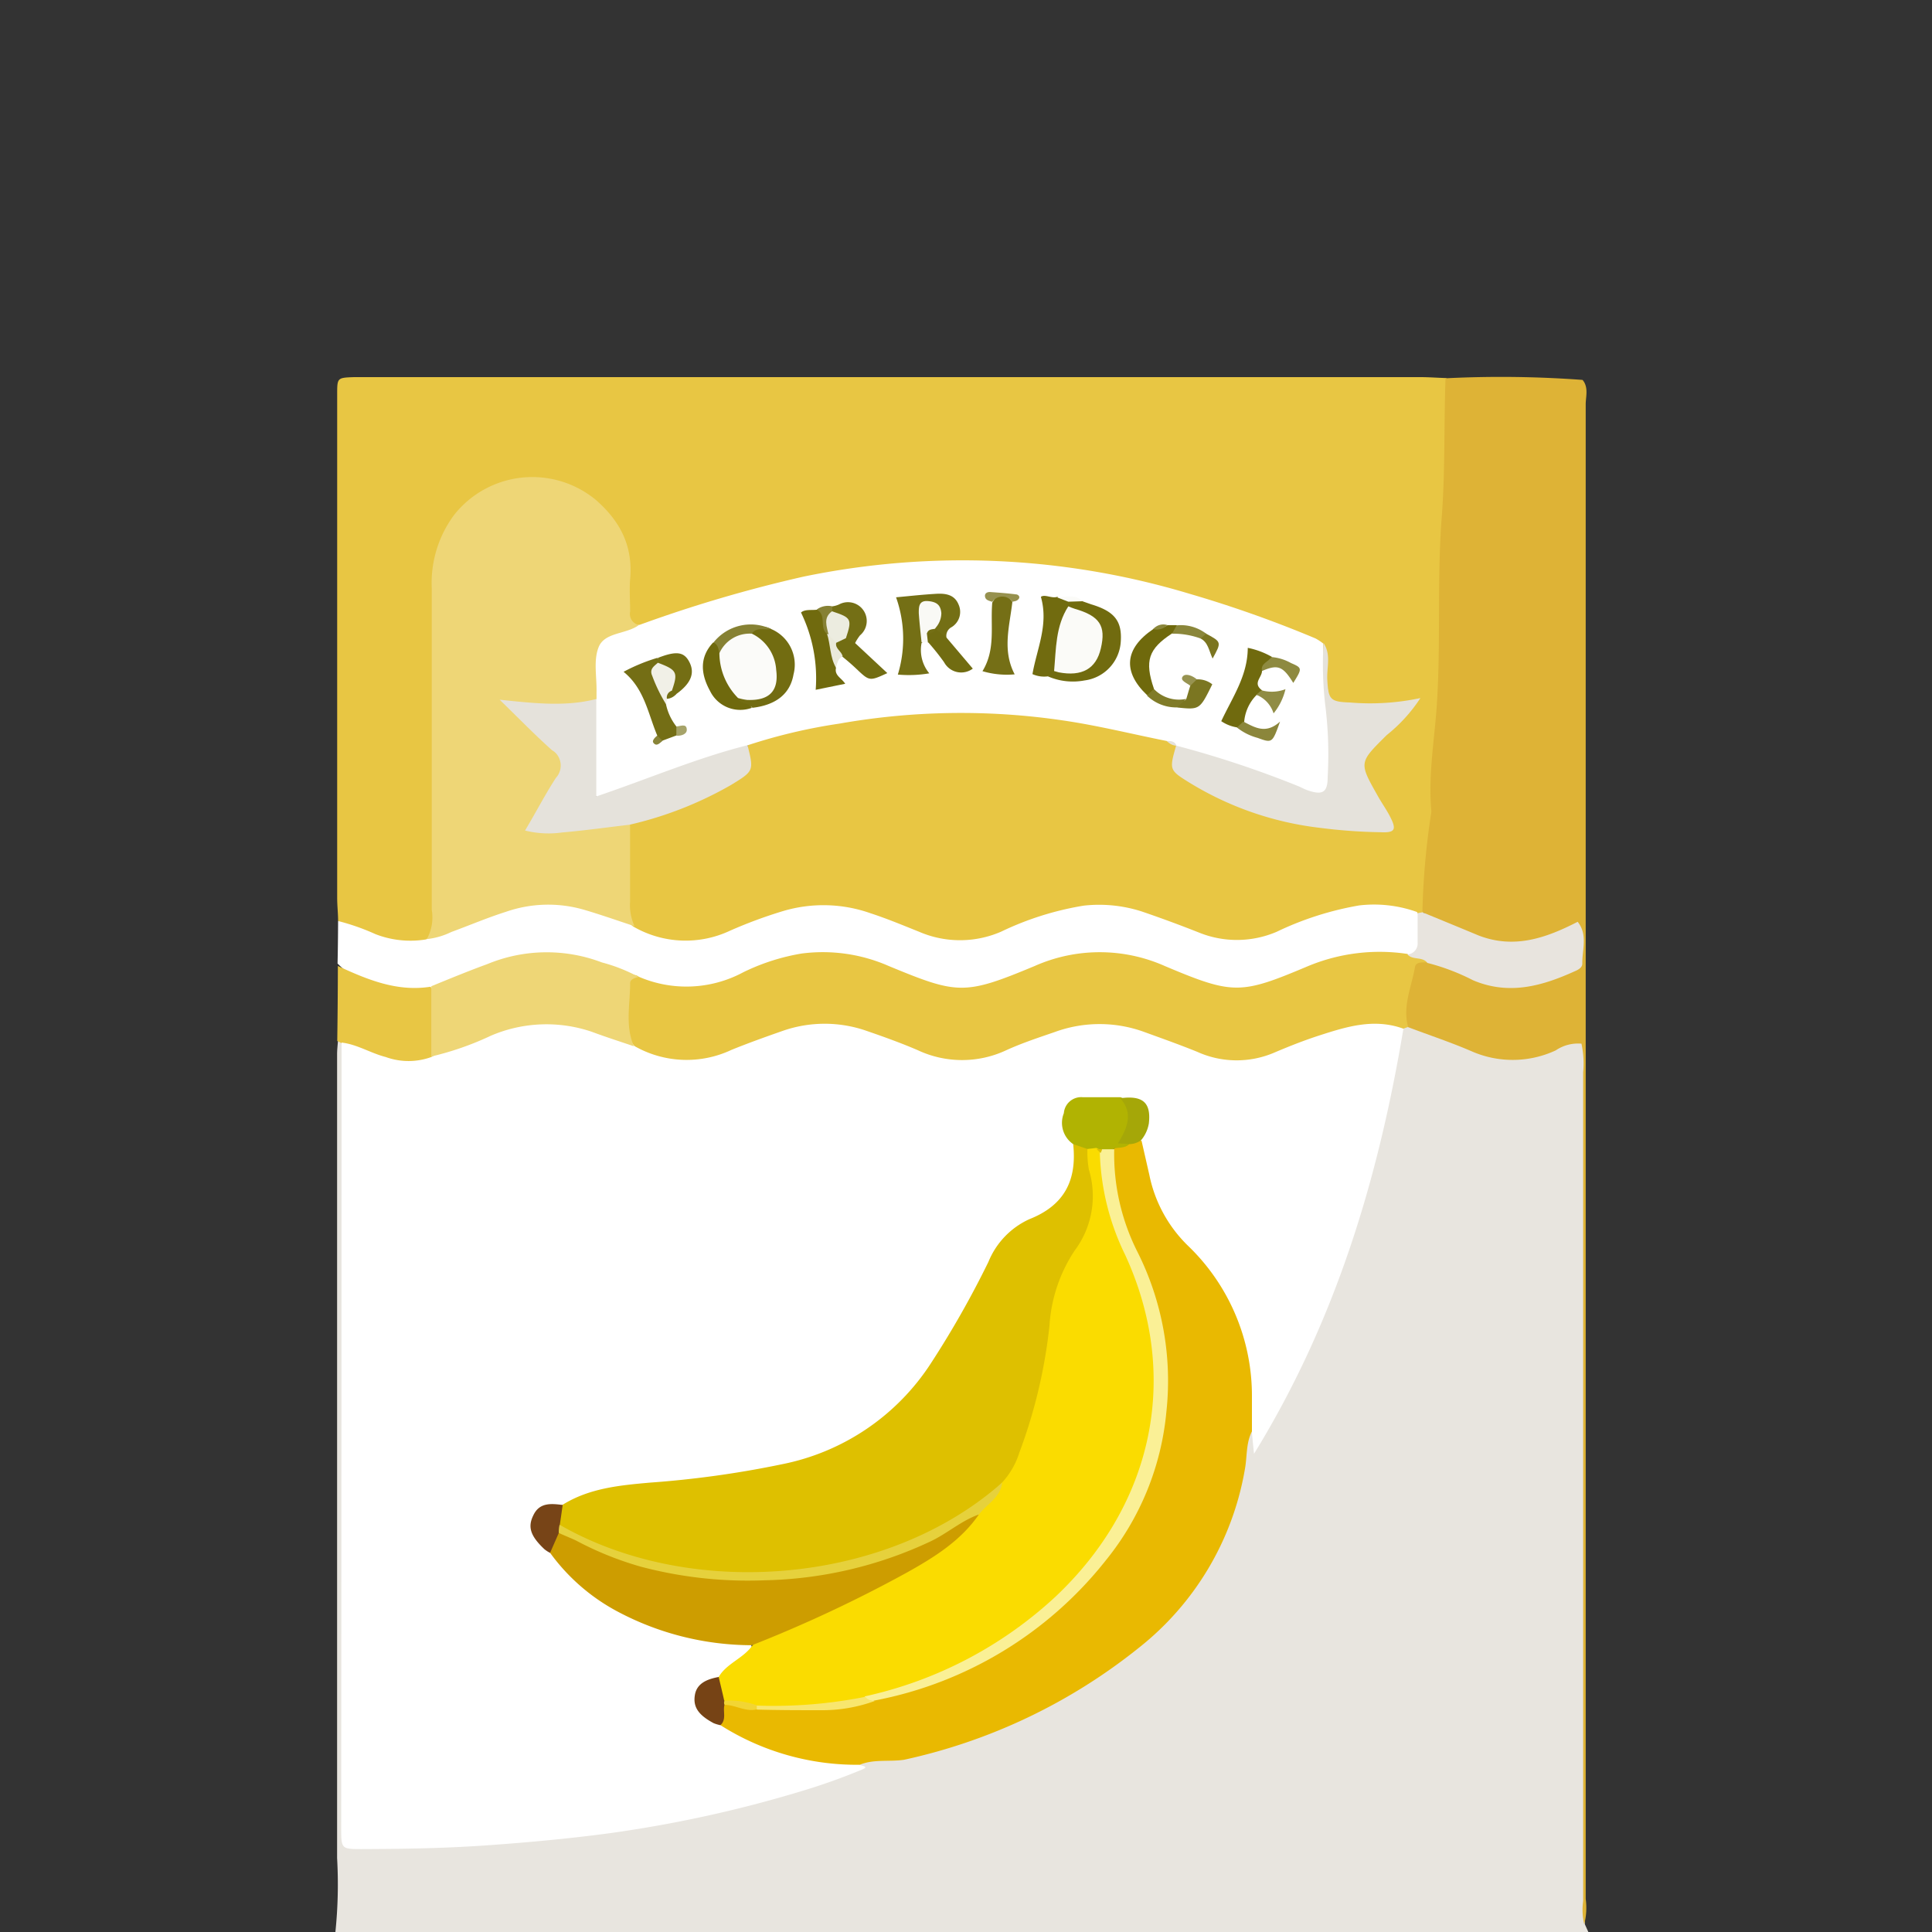 <svg id="Layer_1" data-name="Layer 1" xmlns="http://www.w3.org/2000/svg" viewBox="0 0 250 250"><rect x="0" y="0" width="250" height="250" fill="#333333" stroke="none"/><defs><style>.cls-1{fill:#e8e5df;}.cls-2{fill:#e8c643;}.cls-3{fill:#deb336;}.cls-4{fill:#fff;}.cls-5{fill:#e8c644;}.cls-6{fill:#e9b901;}.cls-7{fill:#eed676;}.cls-8{fill:#e5e2db;}.cls-9{fill:#e8e4de;}.cls-10{fill:#fadc00;}.cls-11{fill:#dec000;}.cls-12{fill:#cd9d00;}.cls-13{fill:#b1b302;}.cls-14{fill:#774417;}.cls-15{fill:#764315;}.cls-16{fill:#a5a708;}.cls-17{fill:#faf096;}.cls-18{fill:#f8e66e;}.cls-19{fill:#f2d533;}.cls-20{fill:#746f15;}.cls-21{fill:#716b0f;}.cls-22{fill:#746e15;}.cls-23{fill:#726c11;}.cls-24{fill:#706a0e;}.cls-25{fill:#756f16;}.cls-26{fill:#6f690c;}.cls-27{fill:#6f690d;}.cls-28{fill:#726d12;}.cls-29{fill:#716c11;}.cls-30{fill:#746e14;}.cls-31{fill:#f9f9f5;}.cls-32{fill:#f1f0e7;}.cls-33{fill:#7b7621;}.cls-34{fill:#868133;}.cls-35{fill:#8e8a40;}.cls-36{fill:#8b863b;}.cls-37{fill:#908c44;}.cls-38{fill:#807b28;}.cls-39{fill:#7b7520;}.cls-40{fill:#8a863a;}.cls-41{fill:#96914e;}.cls-42{fill:#868134;}.cls-43{fill:#eae9da;}.cls-44{fill:#a6a369;}.cls-45{fill:#fbfbf8;}.cls-46{fill:#979350;}.cls-47{fill:#898438;}.cls-48{fill:#e6d13c;}.cls-49{fill:#fbfbf9;}.cls-50{fill:#ecece0;}.cls-51{fill:none;}</style></defs><title>products</title><path class="cls-1" d="M205.53,250H43.4a60,60,0,0,0,.22-9.57v-104c0-.59.07-1.2.12-1.8a1,1,0,0,1,.9.58,13.16,13.16,0,0,1,.48,5.33v94.07c0,3.3.34,3.64,3.66,3.66a188.21,188.21,0,0,0,60.58-9.23,3.74,3.74,0,0,0,1.6-.81c.87-1.3,2.28-1,3.56-1.24,16.14-2.78,29.76-9.86,39.83-22.73,3.75-4.76,5.09-10.6,6.21-16.43.2-1-.28-2.55,1.59-2.64.79.78,0,1.72.27,2.55a6.82,6.82,0,0,1,.92-3.13c8.72-15.07,13.68-31.45,16.84-48.46a4.83,4.83,0,0,1,1.56-3.46,3,3,0,0,1,1.07-.17,22.38,22.38,0,0,1,6.95,2.21,14.66,14.66,0,0,0,11.26.32c3.63-1.34,4.06-.93,4.06,2.74V249Z"/><path class="cls-2" d="M43.75,119.18c0-1-.12-2-.12-3V51.07c0-2.19,0-2.19,2.17-2.27h138c1.11,0,2.22.09,3.34.12a4.94,4.94,0,0,1,1,3.69c-.33,11.78-.49,23.55-1.07,35.32-.42,9-.93,17.93-1.88,26.87a8.42,8.42,0,0,1-.51,2.64,1.71,1.71,0,0,1-.71.79,5,5,0,0,1-2.7,0,19.78,19.78,0,0,0-12.47,1.87,18.11,18.11,0,0,1-16.7.21,22.37,22.37,0,0,0-20,.15,16.5,16.5,0,0,1-15.25,0,22.37,22.37,0,0,0-20.34,0,15.94,15.94,0,0,1-11.26,1.46,6.47,6.47,0,0,1-3.92-2.13c-1.45-4.17-.84-8.43-.48-12.66.57-1.39,1.89-1.68,3.14-2a50.53,50.53,0,0,0,6.78-2.48c3.08-1.39,6-2.83,6-6.79,1.64-1.37,3.75-1.56,5.71-1.95a93.34,93.34,0,0,1,47.94,1,5.3,5.3,0,0,1,1.75,1,1.58,1.58,0,0,1,.43.83,4.11,4.11,0,0,0,2.36,4.14c6.79,4.12,14.36,5.38,22.12,6,1.74.14,2.12-.55,1.35-2.18-3.15-6.56-3.12-6.58,2.23-11.85a5.32,5.32,0,0,0,1-1.14c-2.38,0-4.64.1-6.87,0a3.53,3.53,0,0,1-3.74-3.8c0-1.43.57-3.12-.84-4.23a118.75,118.75,0,0,0-35.69-9.84c-16.71-1.86-32.74,1.22-48.34,6.8a7.66,7.66,0,0,1-3.54.75c-1.46-.29-1.78-1.56-1.88-2.72-.13-1.56,0-3,0-4.48A11.59,11.59,0,0,0,70,62.68c-5.69-.6-11,3.22-12.64,9.12a24.65,24.65,0,0,0-.59,5.94V117c0,1.67.26,3.44-1.18,4.79C51,123.31,47.28,121.71,43.75,119.18Z"/><path class="cls-3" d="M184.06,117.94a98.22,98.22,0,0,1,1.13-12.7,2,2,0,0,0,0-.6c-.36-4.49.43-8.93.73-13.37.55-8.25,0-16.52.67-24.73.42-5.88.25-11.72.46-17.59a143.68,143.68,0,0,1,17.73.21,3.8,3.8,0,0,1,.27,2.33V116.4a5.41,5.41,0,0,1-.24,2.36c-2.54,3.28-6.28,3.84-10,3.56A16.34,16.34,0,0,1,184.06,117.94Z"/><path class="cls-4" d="M43.75,119.18a29,29,0,0,1,4.84,1.7,12.48,12.48,0,0,0,6.54.68c6.78-3.87,13.77-6.73,21.79-4.27a11.85,11.85,0,0,1,5,2.59,13.5,13.5,0,0,0,12.55.55,60.24,60.24,0,0,1,6.83-2.53,18.31,18.31,0,0,1,11.36.28c2.12.69,4.2,1.56,6.25,2.38a13.36,13.36,0,0,0,10.63,0,39.23,39.23,0,0,1,10.69-3.37,18,18,0,0,1,7.5.75q3.75,1.28,7.41,2.73a13.07,13.07,0,0,0,10.07-.1,40.45,40.45,0,0,1,10.68-3.41,16.49,16.49,0,0,1,7.46.85c1.22,2.14,1.63,4.19-.72,5.89a8.47,8.47,0,0,1-3.32.3,22.14,22.14,0,0,0-10.95,2.14,18.37,18.37,0,0,1-16.74,0,20.64,20.64,0,0,0-19.09,0,17.69,17.69,0,0,1-16.12,0,23,23,0,0,0-20,0c-4.52,2-9.14,2.77-13.85.53-7.67-3.55-15.34-4.06-23-.11A14.11,14.11,0,0,1,55.78,128c-4.49.48-8.72.11-12.1-3.32C43.72,123,43.74,121.07,43.75,119.18Z"/><path class="cls-3" d="M204.21,119.16a6.16,6.16,0,0,0,.61-3.78V49.19c.76,1,.37,2.13.37,3.13v193.4A8.49,8.49,0,0,1,205,249a8,8,0,0,1-.14-3V138.75a12.09,12.09,0,0,0-.22-3.7,5.14,5.14,0,0,0-3.33.87,13.21,13.21,0,0,1-10.92.1c-2.69-1.16-5.48-2.08-8.24-3.13-2-2.69-.71-7.82,2.22-9,2.4,0,4.36,1.3,6.63,2a14.9,14.9,0,0,0,9.22.17c2.52-.76,4.13-2,3.72-4.9A10.48,10.48,0,0,1,204.21,119.16Z"/><path class="cls-5" d="M43.72,125c3.81,1.76,7.66,3.37,12,2.68,1.7,2.8.87,5.78.65,8.72-.56,1.56-1.88,1.71-3.24,1.67a13.63,13.63,0,0,1-9-3.12l-.49-.25Q43.71,129.82,43.72,125Z"/><path class="cls-4" d="M44.2,134.91c2,.22,3.76,1.37,5.72,1.87a8.64,8.64,0,0,0,5.89,0c7.13-4.06,14.53-6.89,22.78-3.4a28.79,28.79,0,0,0,3.69,1.39,14.77,14.77,0,0,0,13.51-.22,23.52,23.52,0,0,1,22,.14,14.12,14.12,0,0,0,13.19,0,23.55,23.55,0,0,1,22.25-.14,14.85,14.85,0,0,0,13.78,0,31.93,31.93,0,0,1,9-2.71c2-.31,4.1-.68,5.59,1.28-3.22,19.27-8.71,37.74-19.33,55-.14-1.34-.22-2.19-.3-3-1.45-2.58-.71-5.46-1.16-8.19a27.52,27.52,0,0,0-8-15.48,19.44,19.44,0,0,1-5.51-13.82c.81-4.18.7-4.39-2.44-4.69h-2.14c-4.27,0-5,1.08-3.42,5.17.84,5.12,0,7.21-4.48,9.71a16.62,16.62,0,0,0-6.75,7c-3.32,6.15-6.37,12.5-11.63,17.5a30.9,30.9,0,0,1-15.12,8,118.91,118.91,0,0,1-17.8,2.47,30.77,30.77,0,0,0-10.33,2.49c-.36.14-.75.2-1.14.31-2.91.74-3.24,1.78-1.54,4a8.51,8.51,0,0,0,1,1.05c6.27,7.39,14.52,10.81,24.08,11.53a3.17,3.17,0,0,1,1.46.43c.83,1.34-.37,1.9-1.11,2.56a32.27,32.27,0,0,1-2.71,2.22c-3.39,2.08-3.33,3.13.29,5.39a32.39,32.39,0,0,0,14.29,4.47,5.24,5.24,0,0,1,3.39,1.08c.16.22,1.45.22.3.68a80.26,80.26,0,0,1-7.71,2.75,162.4,162.4,0,0,1-25.15,5.5c-5.29.7-10.63,1.19-16,1.56s-10.53.44-15.81.46c-2.64,0-2.68,0-2.68-2.71Q44.19,185.72,44.2,134.91Z"/><path class="cls-6" d="M111.25,228.36a32.91,32.91,0,0,1-18-5.11,2.45,2.45,0,0,1,.4-2.83c1.46-.76,3,.24,4.55,0,4.85,0,9.74.35,14.53-.87A51.45,51.45,0,0,0,139,205.37c11.72-12,14.11-25.74,8.41-41.12-1.2-3.27-3.25-6.25-3.63-9.8a11.7,11.7,0,0,1,.2-5.61,3.58,3.58,0,0,1,1.95-1.21,2.51,2.51,0,0,1,1.79,0l1,4.38a17.66,17.66,0,0,0,5.11,9.29A26.91,26.91,0,0,1,162,180.73v4.49c-.8,1.56-.6,3.31-.93,5a37.49,37.49,0,0,1-13.7,23A73.49,73.49,0,0,1,117,227.71C115.13,228,113.06,227.6,111.25,228.36Z"/><path class="cls-2" d="M181.59,133.11c-3.82-1.39-7.41-.24-11,.92-1.93.63-3.82,1.38-5.68,2.17a12.36,12.36,0,0,1-10-.1c-2.24-.91-4.53-1.72-6.81-2.55a16.85,16.85,0,0,0-11.63,0c-2.09.72-4.22,1.42-6.24,2.34a13.49,13.49,0,0,1-11.48,0c-2.14-.92-4.36-1.72-6.54-2.47a16.44,16.44,0,0,0-11,0c-2.2.77-4.43,1.57-6.55,2.43a13.61,13.61,0,0,1-12.56-.49c-1.62-1.81-2.18-6.85-1-8.61a1,1,0,0,1,1.47-.42l.09.06a15.55,15.55,0,0,0,13.52-.58,27.38,27.38,0,0,1,7.53-2.42A21.21,21.21,0,0,1,115,125c8.93,3.69,9.78,3.8,18.89,0a20.73,20.73,0,0,1,16.83,0c8.89,3.75,9.81,3.7,18.58,0a24.12,24.12,0,0,1,12.83-1.56c.71.71,2.37-.76,2.57,1.09-.59,0-1.45-.08-1.59.55-.44,2.59-1.65,5.09-.9,7.81Z"/><path class="cls-4" d="M151,95.89c-4.47-.89-8.89-2-13.41-2.66a90.47,90.47,0,0,0-29,.41,71.21,71.21,0,0,0-11.82,2.79,6.17,6.17,0,0,1-3.11,1.79c-4.09,1.25-8.09,2.7-12.07,4.25-4.49,1.72-5.23,1.23-5.27-3.36V88c0-5.68.8-6.52,6.46-7.15A174.84,174.84,0,0,1,104,74.61a101.72,101.72,0,0,1,49.91,2.22,152,152,0,0,1,16.31,5.78,6.56,6.56,0,0,1,1,.66c0,5.33,1.93,10.46,1.45,15.84-.32,4.06-1.32,4.87-5.11,3.4s-8-2.86-12-4.18a6.33,6.33,0,0,1-3.4-1.85h0C152,96.06,151.45,96.17,151,95.89Z"/><path class="cls-7" d="M82.7,80.86c-1.64,1.24-4.47.91-5.24,2.89-.69,1.72-.22,3.87-.27,5.82v.88c-3,2.5-6.59.92-10,1.29,1.46,1.57,3.06,3.13,4.64,4.57a3.62,3.62,0,0,1,.87,4.79c-.07.1-.13.2-.2.29a35.24,35.24,0,0,0-2,3.36c-1,2-.8,2.44,1.57,2.2s4.62-.53,6.93-.7c.89,0,1.83-.42,2.53.47v10a6.46,6.46,0,0,0,.58,3.13c-2.19-.72-4.36-1.49-6.58-2.14a16.65,16.65,0,0,0-10.07.28c-2.4.76-4.71,1.75-7.06,2.61a9.55,9.55,0,0,1-3.17.92,5.79,5.79,0,0,0,.64-3.77V76.14a14.76,14.76,0,0,1,2.91-9.53,12.9,12.9,0,0,1,18.3-1.94c3.2,2.79,4.84,6,4.46,10.27-.11,1.39,0,2.8,0,4.19a1.46,1.46,0,0,0,1,1.71Z"/><path class="cls-8" d="M152.19,96.48A131.89,131.89,0,0,1,168,101.73c.38.16.73.36,1.11.5,2,.71,2.7.36,2.69-1.7a51.24,51.24,0,0,0-.34-9.51,47.38,47.38,0,0,1-.2-7.81c1,1.45.42,3.12.49,4.69.13,2.58.34,2.92,2.91,3a31.2,31.2,0,0,0,9.14-.57,20.37,20.37,0,0,1-4.36,4.79c-3.58,3.56-3.62,3.51-1.19,7.81.55,1,1.19,1.86,1.68,2.85.79,1.56.57,2-1.26,1.91a69.43,69.43,0,0,1-7.89-.57,41.42,41.42,0,0,1-16.84-5.83C151.29,99.65,151.3,99.62,152.19,96.48Z"/><path class="cls-8" d="M81.46,106.72c-2.9.34-5.81.75-8.71,1a12.57,12.57,0,0,1-4.81-.25c1.45-2.42,2.61-4.69,4-6.82a2.36,2.36,0,0,0,0-3.18,2.22,2.22,0,0,0-.49-.38c-2.16-1.91-4.17-4-6.8-6.55,4.68.5,8.63.91,12.51-.09v12.61c6.81-2.31,13.08-5,19.57-6.63.83,3.33.83,3.33-2.16,5.16A47.87,47.87,0,0,1,81.46,106.72Z"/><path class="cls-9" d="M184.7,124.6c-.64-.86-1.89-.32-2.57-1.09a1.43,1.43,0,0,0,1.31-1.53v-3.82l.62-.11c2.44,1,4.87,2,7.27,3,4.6,1.78,8.71.34,12.82-1.77,1.34,1.68.57,3.6.6,5.41,0,.52-.54.81-1,1-4.24,1.92-8.52,3.12-13.15,1.15A28,28,0,0,0,184.7,124.6Z"/><path class="cls-8" d="M151,95.89c.55,0,1,0,1.24.61A1.82,1.82,0,0,1,151,95.89Z"/><path class="cls-7" d="M82.64,126.42c-.51.12-1.12.3-1.1.83,0,2.72-.67,5.48.49,8.14-1.81-.62-3.64-1.2-5.43-1.87a18.23,18.23,0,0,0-13.08.5,38.74,38.74,0,0,1-7.71,2.69v-9.09c2.44-1,4.87-2,7.26-2.87a20.08,20.08,0,0,1,14.82-.21A21.27,21.27,0,0,1,82.64,126.42Z"/><path class="cls-10" d="M93,217c1-1.75,3.18-2.39,4.36-4.08,1.45-1.84,3.69-2.31,5.65-3.23,6.55-3.13,13.28-5.88,19.09-10.32a20.37,20.37,0,0,0,3.91-3.69,14.73,14.73,0,0,0,3.4-4.47c3.32-6.08,4.65-12.73,5.55-19.47a23.7,23.7,0,0,1,3.73-10.94,11,11,0,0,0,1.64-8.3,5.41,5.41,0,0,1,.1-3.78,1.41,1.41,0,0,1,1.46-.43,2,2,0,0,1,1.13,1c.41,5.44,2.61,10.32,4.6,15.34,6,15.12,1.82,31.64-10.37,42.68A53.86,53.86,0,0,1,111.86,220a55.18,55.18,0,0,1-13.51.89c-1.57,0-3-.69-4.55-.73C92.72,219.28,92.24,218.26,93,217Z"/><path class="cls-11" d="M140.71,148.68a13.18,13.18,0,0,0,.19,2.66,11.76,11.76,0,0,1-1.83,10.47,19.73,19.73,0,0,0-3.27,9.76A67.14,67.14,0,0,1,131.89,188a10.09,10.09,0,0,1-2.24,3.86c-4.35,5.46-10.46,8.23-16.94,10-12.78,3.6-25.46,3.38-37.77-2.38a6.51,6.51,0,0,1-2.9-2c-.56-1.11,0-1.94.71-2.73,3.47-2.18,7.42-2.55,11.36-2.9a129,129,0,0,0,17.14-2.39,29.88,29.88,0,0,0,19.24-13.1,123.19,123.19,0,0,0,7.41-13.07,10.36,10.36,0,0,1,5.3-5.53c4.62-1.82,6.16-5.13,5.67-9.71A1.4,1.4,0,0,1,140.71,148.68Z"/><path class="cls-12" d="M126.65,196c-2.36,3.41-5.81,5.54-9.34,7.51a173.76,173.76,0,0,1-20,9.38,37.13,37.13,0,0,1-17.44-4.38,25.63,25.63,0,0,1-8.72-7.62,2.14,2.14,0,0,1,1.08-2.72,1.82,1.82,0,0,1,.3-.11c4.26,1.83,8.42,3.93,13.08,4.69,13.39,2.37,26.15,1.11,38.06-5.95C124.58,196.38,125.3,195.27,126.65,196Z"/><path class="cls-13" d="M140.71,148.68l-1.84-.63a3.34,3.34,0,0,1-1.21-4,2.25,2.25,0,0,1,2.46-2.07H145a2.72,2.72,0,0,1,1.6,3.38,2.29,2.29,0,0,1-.27.62c-.27.67-.61,1.26-.1,1.94-.49.65-1.26.54-2,.67a1.46,1.46,0,0,1-1.58.25,2.21,2.21,0,0,1-.77-.3Z"/><path class="cls-14" d="M72.31,198.36l-1.13,2.58a3.9,3.9,0,0,1-.74-.48c-1.79-1.69-2.17-2.85-1.45-4.33.79-1.75,2.33-1.57,3.82-1.39-.12.86-.24,1.7-.37,2.56A.91.91,0,0,1,72.31,198.36Z"/><path class="cls-15" d="M93,217c.23,1,.48,2,.71,3.05.15.11.2.24.16.35s0,.2-.12.2c-.24.86.3,1.89-.53,2.64a5.13,5.13,0,0,1-.87-.26c-2-1.07-2.69-2.11-2.43-3.66S91.59,217.26,93,217Z"/><path class="cls-16" d="M146.2,148.05l-1.54-.1c1.24-2,2-3.91.31-5.84,2.9-.39,4,.55,3.69,3.27a4.56,4.56,0,0,1-1,2.16A2.65,2.65,0,0,1,146.2,148.05Z"/><path class="cls-17" d="M142.61,148.71h1.57a28,28,0,0,0,3,13.27,37.14,37.14,0,0,1,3.75,20.7,35.71,35.71,0,0,1-7.83,19.22,50.07,50.07,0,0,1-30,18.16c-.6.25-1.24.58-1.2-.55a52.87,52.87,0,0,0,24.7-12.92c12.71-12,16.17-28.61,9-44.2a32.13,32.13,0,0,1-3.28-13.18C142.28,149,142.35,148.79,142.61,148.71Z"/><path class="cls-18" d="M112,219.56c.28.46.74.47,1.19.55a19.82,19.82,0,0,1-6.77,1.19c-2.82,0-5.65,0-8.48-.08-.25-.11-.32-.22-.25-.33s.13-.19.22-.19A60.6,60.6,0,0,0,112,219.56Z"/><path class="cls-19" d="M97.94,220.67a2.26,2.26,0,0,0,0,.52c-1.45.37-2.76-.58-4.18-.58a.59.59,0,0,1,0-.55A10.67,10.67,0,0,1,97.94,220.67Z"/><path class="cls-20" d="M119.25,83.21a4.73,4.73,0,0,0,1,3.92,15.84,15.84,0,0,1-4.07.16,16,16,0,0,0-.23-10c1.45-.13,3.21-.33,5-.44,1.26-.09,2.53,0,3.09,1.38a2.31,2.31,0,0,1-.9,2.92,1.27,1.27,0,0,0-.61,1.56c-1.07.39-1.25-.43-1.58-1.08s.29-1.81-.84-2.33C118.8,80.42,120.65,82.11,119.25,83.21Z"/><path class="cls-21" d="M140.06,77.8l1.14.4c3,.9,4,2.15,3.83,4.79a5.39,5.39,0,0,1-4.7,5.06,8.09,8.09,0,0,1-4.73-.53,1.4,1.4,0,0,1,.8-1,8.6,8.6,0,0,1,2.09-.16,3.38,3.38,0,0,0,3.12-2.83A2.92,2.92,0,0,0,140,79.89l-.11,0a3.24,3.24,0,0,1-1.86-1.44,1,1,0,0,1,.25-.81A2.06,2.06,0,0,1,140.06,77.8Z"/><path class="cls-22" d="M85.05,95.18c-1.2-2.83-1.65-6.05-4.36-8.25a23.57,23.57,0,0,1,4.36-1.8,1,1,0,0,1,.29.72c-.68,1.92.85,3.5.85,5.33A7,7,0,0,0,87.52,94a.76.76,0,0,1,.16,1,.85.85,0,0,1-.16.17l-1.77.66C85.08,96.06,84.86,95.81,85.05,95.18Z"/><path class="cls-23" d="M99.77,81.39a5,5,0,0,1,2.91,5.88c-.47,2.74-2.56,4-5.32,4.32-.44-.69-2.08.36-1.86-1.27a3,3,0,0,1,1.34-.61c2.78-.8,3.47-2.5,2.09-5-.55-1-1.75-1.69-1.69-3A2.14,2.14,0,0,1,99.77,81.39Z"/><path class="cls-24" d="M163.3,86.83c0,.83-1.25,1.57,0,2.49.09.53,0,.86-.67.58A5.58,5.58,0,0,0,161,93.37c.1.64,0,1-.82.77a5,5,0,0,1-2.15-.82c1.46-3.12,3.42-5.88,3.43-9.49A10.4,10.4,0,0,1,164.58,85C164.8,86.07,163.4,86.05,163.3,86.83Z"/><path class="cls-21" d="M138.24,77.86v.6c-.19,2.89-.29,5.78-1.84,8.37l-.8.69a3.7,3.7,0,0,1-2-.29c.56-3.26,2.12-6.4,1.09-10,.54-.37,1.36.24,2.13,0C137.25,77.52,137.86,77.39,138.24,77.86Z"/><path class="cls-25" d="M131,77.88c-.35,3.12-1.35,6.25.3,9.38a11.11,11.11,0,0,1-4.17-.41c1.75-2.85,1-5.92,1.27-8.88C129.28,76.53,129.94,76.52,131,77.88Z"/><path class="cls-24" d="M108.18,86.41c-.23,1,.7,1.3,1.19,2.07l-3.82.78a19.47,19.47,0,0,0-1.9-10c.49-.44,1.31-.28,2-.36,2.1,0,1.22,1.94,1.9,2.87C108.33,83.27,108,84.88,108.18,86.41Z"/><path class="cls-26" d="M148.41,89.93c-3.15-3-2.91-6,.81-8.52.51-.52,1.31,0,1.85-.52h1.19c.35.66-.23.82-.6,1.08-3.06,2-3.57,3.55-2.35,7.13C149.44,89.8,149.14,90.09,148.41,89.93Z"/><path class="cls-27" d="M95.5,90.31c.26.89,1.45.56,1.79,1.28a4.34,4.34,0,0,1-5.41-2.18c-1.15-2.09-1.45-4.28.38-6.25.86-.25,1,.39,1.31.94C93.78,86.29,95.34,88.1,95.5,90.31Z"/><path class="cls-28" d="M110.65,83.21l4.17,3.89c-2.31,1.06-2.31,1.05-4-.55-.59-.56-1.2-1.08-1.79-1.56a1.32,1.32,0,0,1-1.06-1.5.13.13,0,0,0,0-.06,1.75,1.75,0,0,1,1.34-1A1.22,1.22,0,0,1,110.65,83.21Z"/><path class="cls-29" d="M121.08,81.38l1.46,1.2,3.34,3.94a2.51,2.51,0,0,1-3.66-.73l-.08-.13a30.49,30.49,0,0,0-2-2.51c-.45-.15-.45-.52-.44-.88s.6-.75,1.09-.89Z"/><path class="cls-30" d="M85.13,85.76v-.63c2.42-.94,3.42-.8,4.11.61s.14,2.72-1.72,4.06c-.56.3-.72-.07-.87-.5A4.29,4.29,0,0,0,85.13,85.76Z"/><path class="cls-31" d="M119.94,82l.13,1.12h-.82c-.13-1.25-.27-2.51-.36-3.78,0-.81,0-1.66,1.19-1.56s1.64.56,1.73,1.56a2.87,2.87,0,0,1-.73,1.88h0C120.82,81.77,120.23,81.64,119.94,82Z"/><path class="cls-20" d="M110.65,83.21l-1.15-.6a5.42,5.42,0,0,0-1.88-3.4.62.62,0,0,1,.07-.75,3.14,3.14,0,0,0,.87-.24,2.43,2.43,0,0,1,2.72,4A6.38,6.38,0,0,0,110.65,83.21Z"/><path class="cls-32" d="M85.13,85.76c2.48.93,2.63,1.25,1.81,3.62-.36.27-.22.83-.64,1.05l-.08.75a20.35,20.35,0,0,1-1.82-3.72C84,86.58,84.62,86.22,85.13,85.76Z"/><path class="cls-33" d="M153.51,90.43c.17-.56.33-1.13.51-1.69-.1-.65.1-1,.85-.83a3,3,0,0,1,2,.64c-1.63,3.3-1.63,3.3-4.54,3C152,90.43,153.25,91,153.51,90.43Z"/><path class="cls-34" d="M93.09,84.52c-.13-.53-.16-1.11-.77-1.37a6.15,6.15,0,0,1,7.45-1.76c-.83.18-1.82-.31-2.47.58A14.46,14.46,0,0,1,93.09,84.52Z"/><path class="cls-35" d="M163.3,86.83c-.2-1,.84-1.17,1.21-1.81a6.26,6.26,0,0,1,2.55.78c1.46.63,1.46.69.29,2.57C166,86.19,165.35,85.94,163.3,86.83Z"/><path class="cls-36" d="M160.06,94.14l.82-.77c1.45.73,2.9,1.7,4.76,0-1,2.78-1,2.81-2.91,2.11A7.31,7.31,0,0,1,160.06,94.14Z"/><path class="cls-37" d="M162.56,89.9l.67-.58a4.94,4.94,0,0,0,3.11-.14,7.79,7.79,0,0,1-1.54,3.13A3.81,3.81,0,0,0,162.56,89.9Z"/><path class="cls-38" d="M153.51,90.43l-1.21,1.11A5.45,5.45,0,0,1,148.41,90l.9-.85A4.5,4.5,0,0,0,153.51,90.43Z"/><path class="cls-39" d="M156.08,82c2,1.08,2,1.08.83,3.22-.47-1-.57-2.1-1.56-2.6C155.3,82,155.37,81.63,156.08,82Z"/><path class="cls-40" d="M156.08,82l-.73.62a10.3,10.3,0,0,0-3.69-.62l.6-1.08A5.4,5.4,0,0,1,156.08,82Z"/><path class="cls-41" d="M131,77.88a1.58,1.58,0,0,0-2.33-.3,1.93,1.93,0,0,0-.27.3c-.37-.14-.83-.19-.93-.64s.26-.66.69-.63c1.11.08,2.21.16,3.3.3.26,0,.61.29.34.61S131.22,77.78,131,77.88Z"/><path class="cls-42" d="M107.69,78.46v.67a3.15,3.15,0,0,1-.38,2.64L107,82c-1-.78,0-2.39-1.31-3.13A2.45,2.45,0,0,1,107.69,78.46Z"/><path class="cls-43" d="M108.2,83.18c-.15.78.72,1.09.84,1.76-.64.3-.7.91-.86,1.47-.8-1.36-.7-3-1.17-4.42l.23.11C108,82,108.17,82.58,108.2,83.18Z"/><path class="cls-44" d="M87.52,95.2V94c.48,0,1.33-.46,1.35.42C88.89,95,88.15,95.25,87.52,95.2Z"/><path class="cls-45" d="M138.24,77.86l-1.45-.56c1.12,0,2.32-.49,3.28.5Z"/><path class="cls-46" d="M154.87,87.91l-.85.83c-.41-.36-1.34-.65-1-1.17S154.35,87.44,154.87,87.91Z"/><path class="cls-22" d="M86.3,90.43a.91.91,0,0,1,.64-1.05l.58.42A1.8,1.8,0,0,1,86.3,90.43Z"/><path class="cls-47" d="M85.05,95.18l.69.68c-.37.28-.77.81-1.2.25C84.34,95.84,84.75,95.42,85.05,95.18Z"/><path class="cls-40" d="M151.07,80.89a2,2,0,0,1-1.85.52A1.72,1.72,0,0,1,151.07,80.89Z"/><path class="cls-48" d="M72.31,198.36a3.81,3.81,0,0,1,.1-1.06c16.94,9.77,42.31,7.82,57.27-5.46-.2,1.94-2,2.79-3,4.13-2.31.81-4.13,2.49-6.34,3.52a52.89,52.89,0,0,1-21.41,5,54.21,54.21,0,0,1-16-1.76,42.57,42.57,0,0,1-8.4-3.39C73.81,199,73,198.69,72.31,198.36Z"/><path class="cls-11" d="M142.61,148.71a1.74,1.74,0,0,1-.2.49l-.52-.52Z"/><path class="cls-45" d="M136.4,86.83c.26-2.86.18-5.8,1.84-8.37.28.12.56.23.84.32,3.21.93,4.06,2.19,3.37,5.12C141.84,86.55,140,87.57,137,87Z"/><path class="cls-49" d="M93.09,84.52A4.29,4.29,0,0,1,97.3,82a5.59,5.59,0,0,1,3.14,4.69c.36,2.75-.92,4-3.76,3.88a6.69,6.69,0,0,1-1.18-.25A8.32,8.32,0,0,1,93.09,84.52Z"/><path class="cls-50" d="M108.2,83.18l-1-1.08c-.19-1-.73-2.14.46-3,2.52.83,2.62,1,1.8,3.48Z"/><path class="cls-20" d="M119.94,82c.15-.63.72-.55,1.17-.66A1.16,1.16,0,0,1,119.94,82Z"/><rect class="cls-51" width="250" height="250"/></svg>